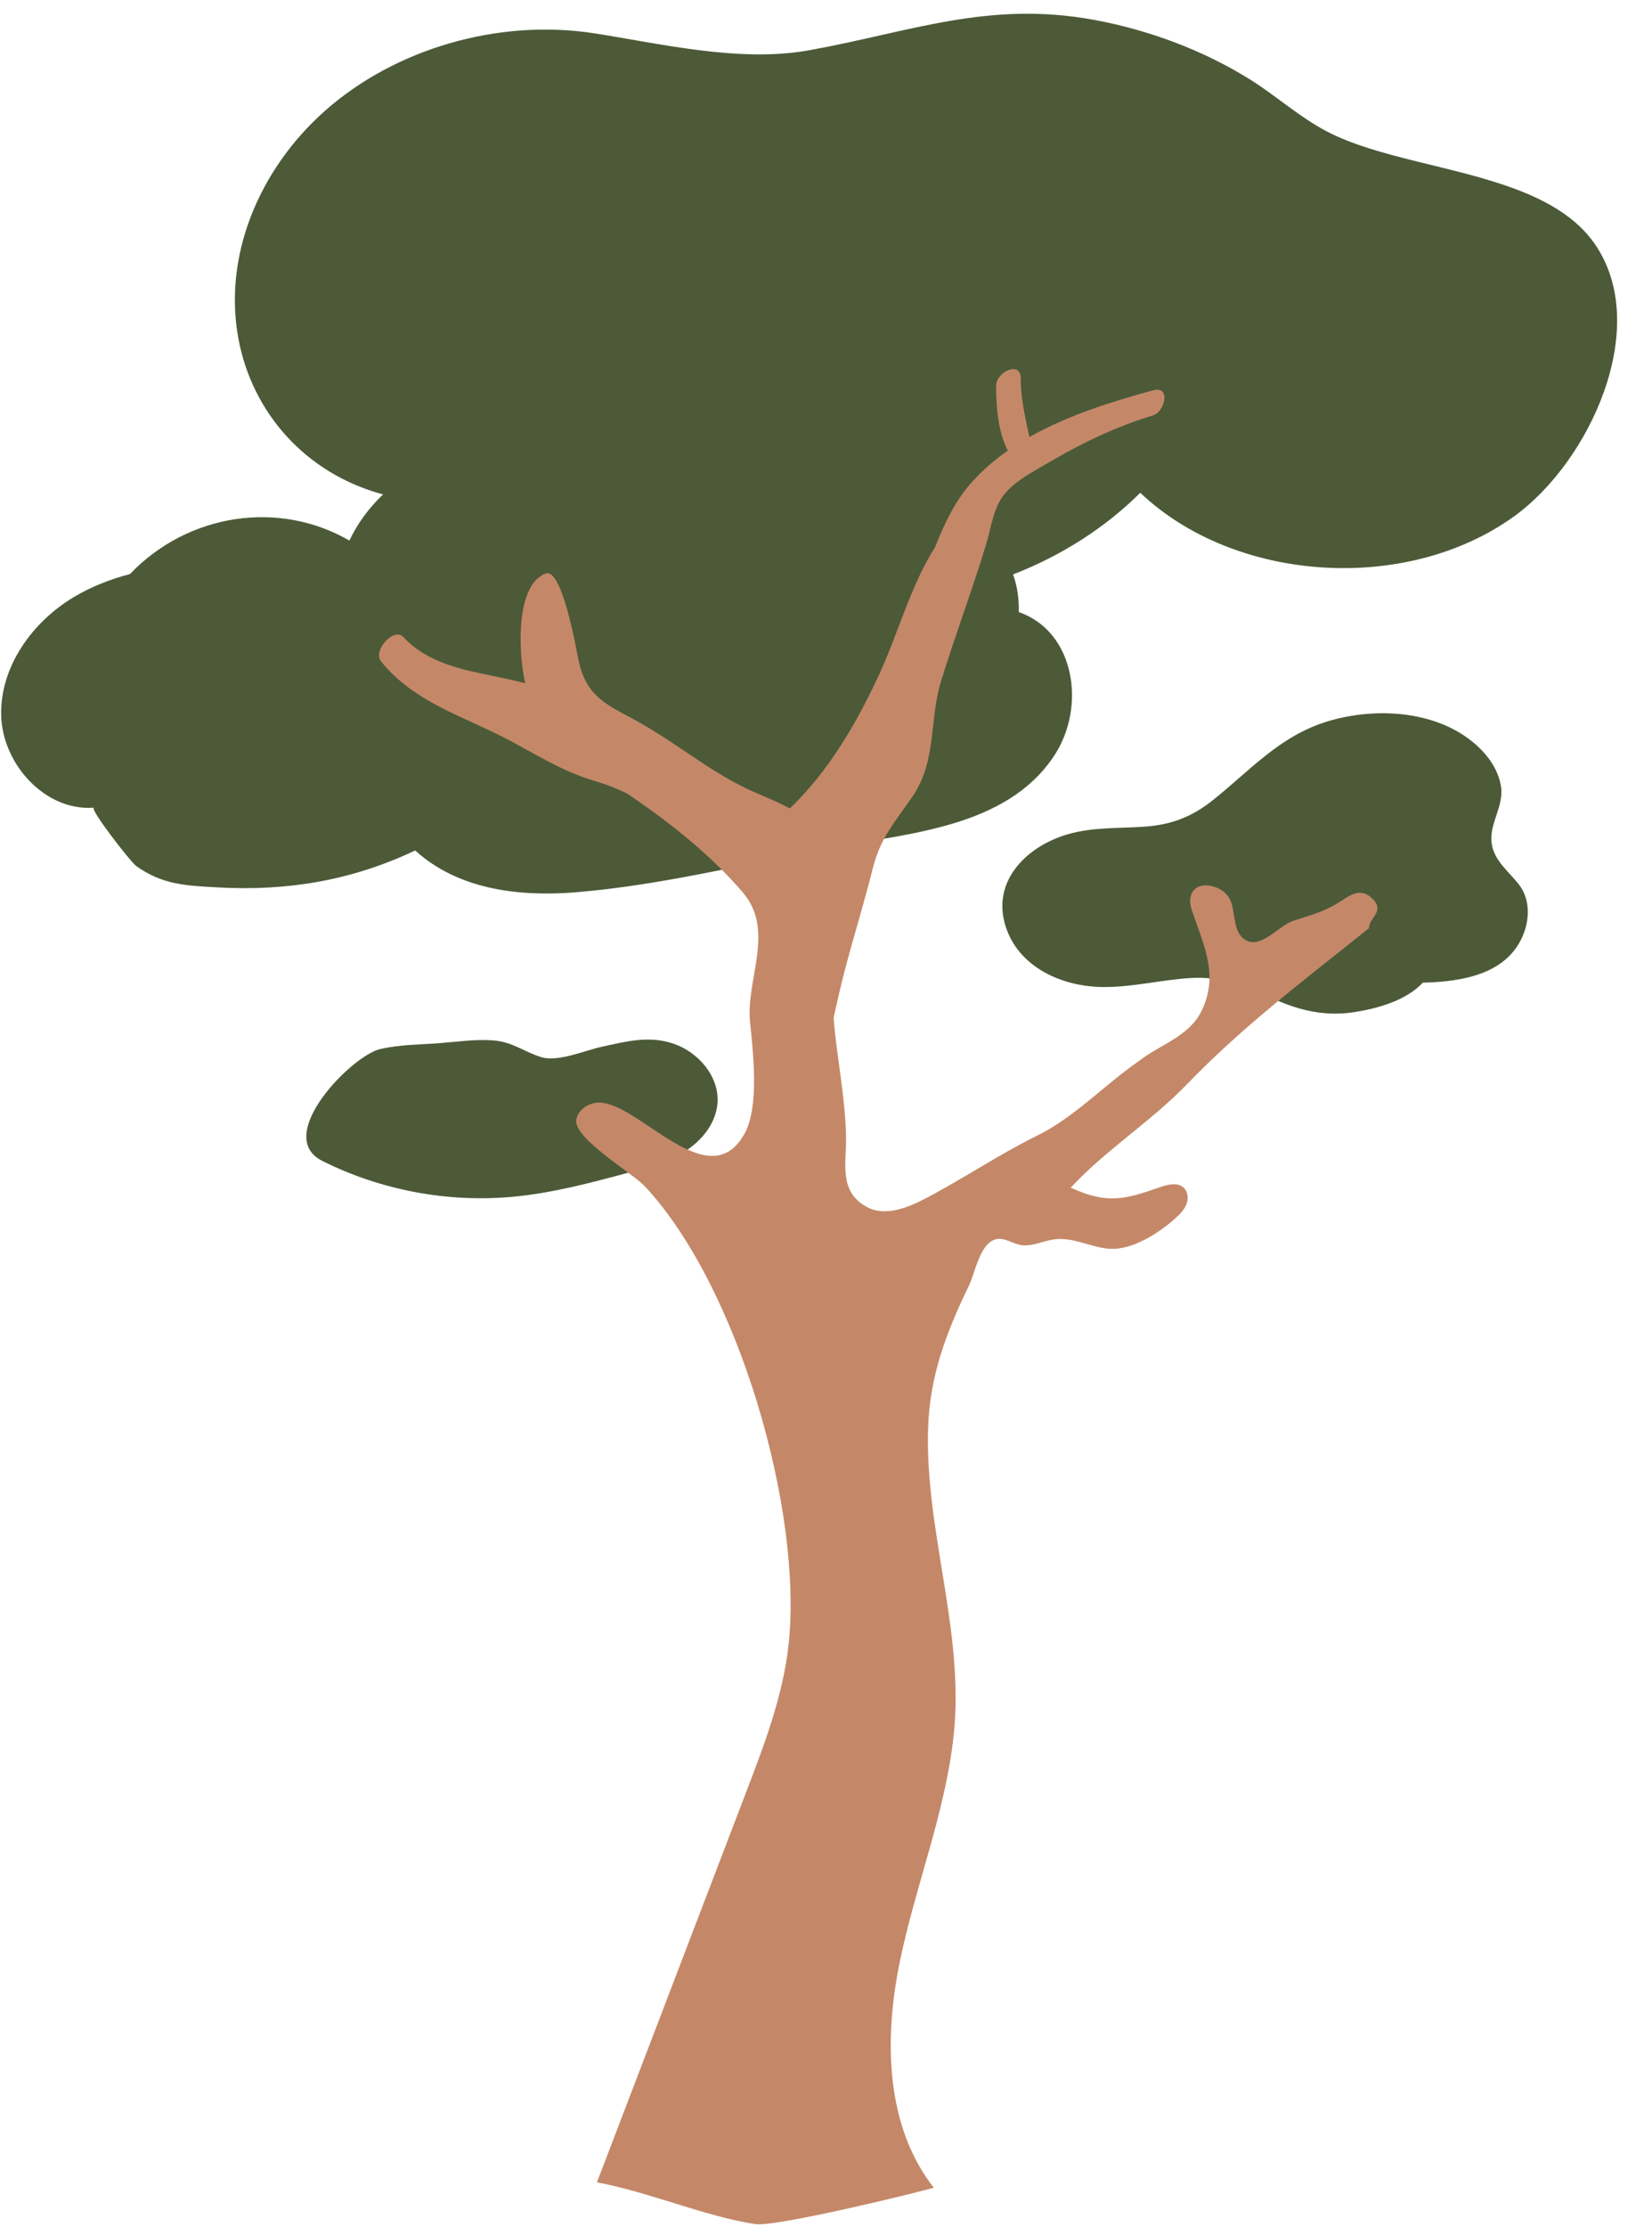 <?xml version="1.0" encoding="UTF-8" standalone="no"?><svg xmlns="http://www.w3.org/2000/svg" xmlns:xlink="http://www.w3.org/1999/xlink" contentScriptType="text/ecmascript" fill="#000000" width="288.5" zoomAndPan="magnify" contentStyleType="text/css" viewBox="-0.2 -2.4 288.5 388.8" height="388.8" preserveAspectRatio="xMidYMid meet" version="1"><g id="change1_1"><path fill="#4c5a38" d="M265.095,152.065c1.848,2.406,1.847,5.698,0.838,8.407c-2.673,7.143-10.591,8.514-17.652,8.68 c-2.939,3.118-7.839,4.508-12.061,5.156c-5.02,0.762-9.454-0.286-13.982-2.318c-4.92-2.216-9.022-3.994-14.601-3.644 c-5.1,0.317-10.106,1.619-15.239,1.568c-7.673-0.076-15.392-3.892-17.234-11.511c-1.769-7.321,4.062-13.061,10.97-15.118 c4.395-1.308,8.982-1.054,13.517-1.365c4.581-0.311,8.224-1.683,11.755-4.47c6.629-5.226,11.748-11.334,20.252-13.918 c7.453-2.267,16.775-2.006,23.45,2.241c3.225,2.051,6.077,5.13,6.782,8.87c0.687,3.633-2.042,6.626-1.603,10.108 C260.681,147.874,263.289,149.717,265.095,152.065z M117.418,179.804c-4.322-1.468-8.274-0.386-12.541,0.542 c-2.885,0.628-7.631,2.687-10.498,1.825c-2.956-0.891-5.034-2.652-8.298-2.929c-3.165-0.269-6.438,0.237-9.592,0.475 c-3.409,0.258-7.019,0.243-10.356,1.044c-4.961,1.191-18.685,15.178-10.047,19.508c10.27,5.14,21.98,7.328,33.399,6.247 c6.91-0.654,13.651-2.469,20.353-4.276c3.329-0.898,6.717-1.821,9.624-3.674c2.907-1.853,5.314-4.817,5.627-8.25 C125.516,185.657,121.848,181.309,117.418,179.804z M177.712,104.456c0.083-2.332-0.279-4.526-0.988-6.578 c8.419-3.257,16.083-8.146,22.208-14.255c16.448,15.651,46.404,17.732,65.283,4.122c13.231-9.529,24.086-33.108,14.096-47.553 c-3.117-4.506-8.063-7.399-13.76-9.549c-10.782-4.069-24.25-5.476-33.083-10.123c-4.786-2.518-8.741-6.143-13.279-8.991 c-8.116-5.084-17.604-8.662-27.276-10.451C172.317-2.356,158.666,3.23,141,6.394c-12.103,2.168-26.034-1.21-37.391-2.974 C86.721,0.799,68.678,6.175,56.511,16.983C45.024,27.191,38.724,42.278,41.447,56.792C43.83,69.49,52.989,80.218,66.698,83.918 c-2.436,2.31-4.448,5.026-5.884,8.052c-12.306-7.125-28.161-4.76-38.317,5.844c-3.417,0.903-6.708,2.182-9.754,3.992 c-7.315,4.346-12.975,12.231-12.736,20.736c0.239,8.505,7.726,16.726,16.207,16.055c-0.92,0.073,6.37,9.467,7.354,10.177 c4.608,3.328,8.918,3.453,14.291,3.749c12.134,0.666,23.343-1.19,34.453-6.451c7.456,6.805,18.072,8.117,28.036,7.301 c15.02-1.235,29.981-5.026,44.767-7.797c13.318-2.498,30.379-3.509,38.691-15.904C189.64,120.972,187.462,107.8,177.712,104.456z"/></g><g id="change2_1"><path fill="#c48868" d="M234.593,154.512c-0.472,0.3-0.942,0.619-1.41,0.893c-2.633,1.541-4.704,2.01-7.486,2.927 c-2.76,0.915-6.002,5.465-8.842,3.038c-2.06-1.763-1.03-5.579-2.812-7.593c-1.745-1.971-6.137-2.638-6.395,0.946 c-0.056,0.782,0.205,1.549,0.462,2.29c2.033,5.851,4.453,10.883,1.597,16.925c-2.207,4.671-7.327,5.971-11.091,8.951 c-5.938,4.107-11.217,9.787-17.667,12.955c-6.602,3.242-12.758,7.412-19.301,10.866c-3.259,1.72-7.231,3.353-10.47,1.597 c-4.929-2.671-3.575-7.621-3.625-12.048c-0.079-6.92-1.64-14.035-2.176-20.955c0.645-2.945,1.313-5.884,2.085-8.802 c1.527-5.775,3.341-11.605,4.756-17.301c1.3-5.233,3.79-8.011,6.883-12.474c4.348-6.274,2.929-13.337,5.009-20.108 c2.468-8.035,5.449-15.912,7.896-23.96c0.776-2.553,1.184-5.724,2.633-8c1.81-2.844,5.642-4.74,8.456-6.399 c5.691-3.357,11.683-6.202,18.005-8.125c2.214-0.673,3.164-5.23,0.122-4.405c-7.063,1.916-14.886,4.338-21.658,8.166 c-0.7-3.383-1.515-6.699-1.507-10.229c0.007-3.177-4.306-1.124-4.302,1.281c0.006,3.795,0.326,7.905,2.041,11.319 c-2.597,1.814-4.961,3.892-6.956,6.306c-2.531,3.063-4.245,6.757-5.738,10.532c-4.353,6.879-6.456,15.137-9.868,22.464 c-3.919,8.416-8.749,16.697-15.503,23.167c-2.46-1.351-5.208-2.342-7.563-3.472c-6.962-3.344-12.852-8.398-19.59-12.027 c-5.142-2.769-8.492-4.193-9.788-10.566c-0.312-1.534-2.806-15.88-5.631-14.956c-5.149,1.702-4.984,13.189-3.645,19.161 c-2.48-0.656-5.002-1.144-7.703-1.702c-4.856-1.003-10.103-2.564-13.53-6.324c-1.707-1.872-5.438,2.351-3.941,4.211 c5.84,7.253,14.621,9.623,22.596,13.882c4.714,2.518,9.255,5.356,14.412,6.897c2.219,0.663,4.145,1.364,6.114,2.383 c0.286,0.196,0.573,0.393,0.855,0.587c6.985,4.815,13.666,10.127,19.206,16.591c5.7,6.651,0.511,15.147,1.259,22.607 c0.518,5.166,1.679,14.741-0.962,19.505c-6.218,11.21-18.39-5.443-25.414-5.422c-1.802,0.005-3.669,1.221-3.966,2.998 c-0.536,3.21,9.796,9.284,11.97,11.611c16.318,17.464,27.639,56.661,25.106,79.998c-0.963,8.866-4.177,17.31-7.364,25.64 c-8.702,22.749-17.404,45.497-26.107,68.246c9.445,1.784,18.476,5.847,27.614,7.293c3.752,0.594,31.303-6.24,31.205-6.364 c-8.411-10.729-8.691-25.797-5.982-39.158c2.709-13.362,7.994-26.196,9.455-39.751c1.956-18.155-5.034-35.623-4.454-53.701 c0.294-9.18,3.204-16.767,7.139-24.886c1.099-2.267,1.836-7.122,4.524-8.026c1.613-0.542,3.297,0.912,4.871,1.011 c2.035,0.129,3.693-0.834,5.67-1.06c3.596-0.411,7.029,1.904,10.527,1.664c3.734-0.256,7.935-3.017,10.6-5.462 c0.74-0.679,1.453-1.436,1.799-2.378c0.347-0.942,0.246-2.11-0.48-2.803c-1.061-1.012-2.783-0.591-4.167-0.105 c-6.439,2.258-9.322,2.907-15.578,0.082c6.087-6.583,14.062-11.573,20.349-18.1c9.868-10.244,20.709-18.345,31.73-27.198 c0-1.91,2.98-2.924,0.479-5.273C237.664,152.787,236.112,153.548,234.593,154.512z"/></g></svg>